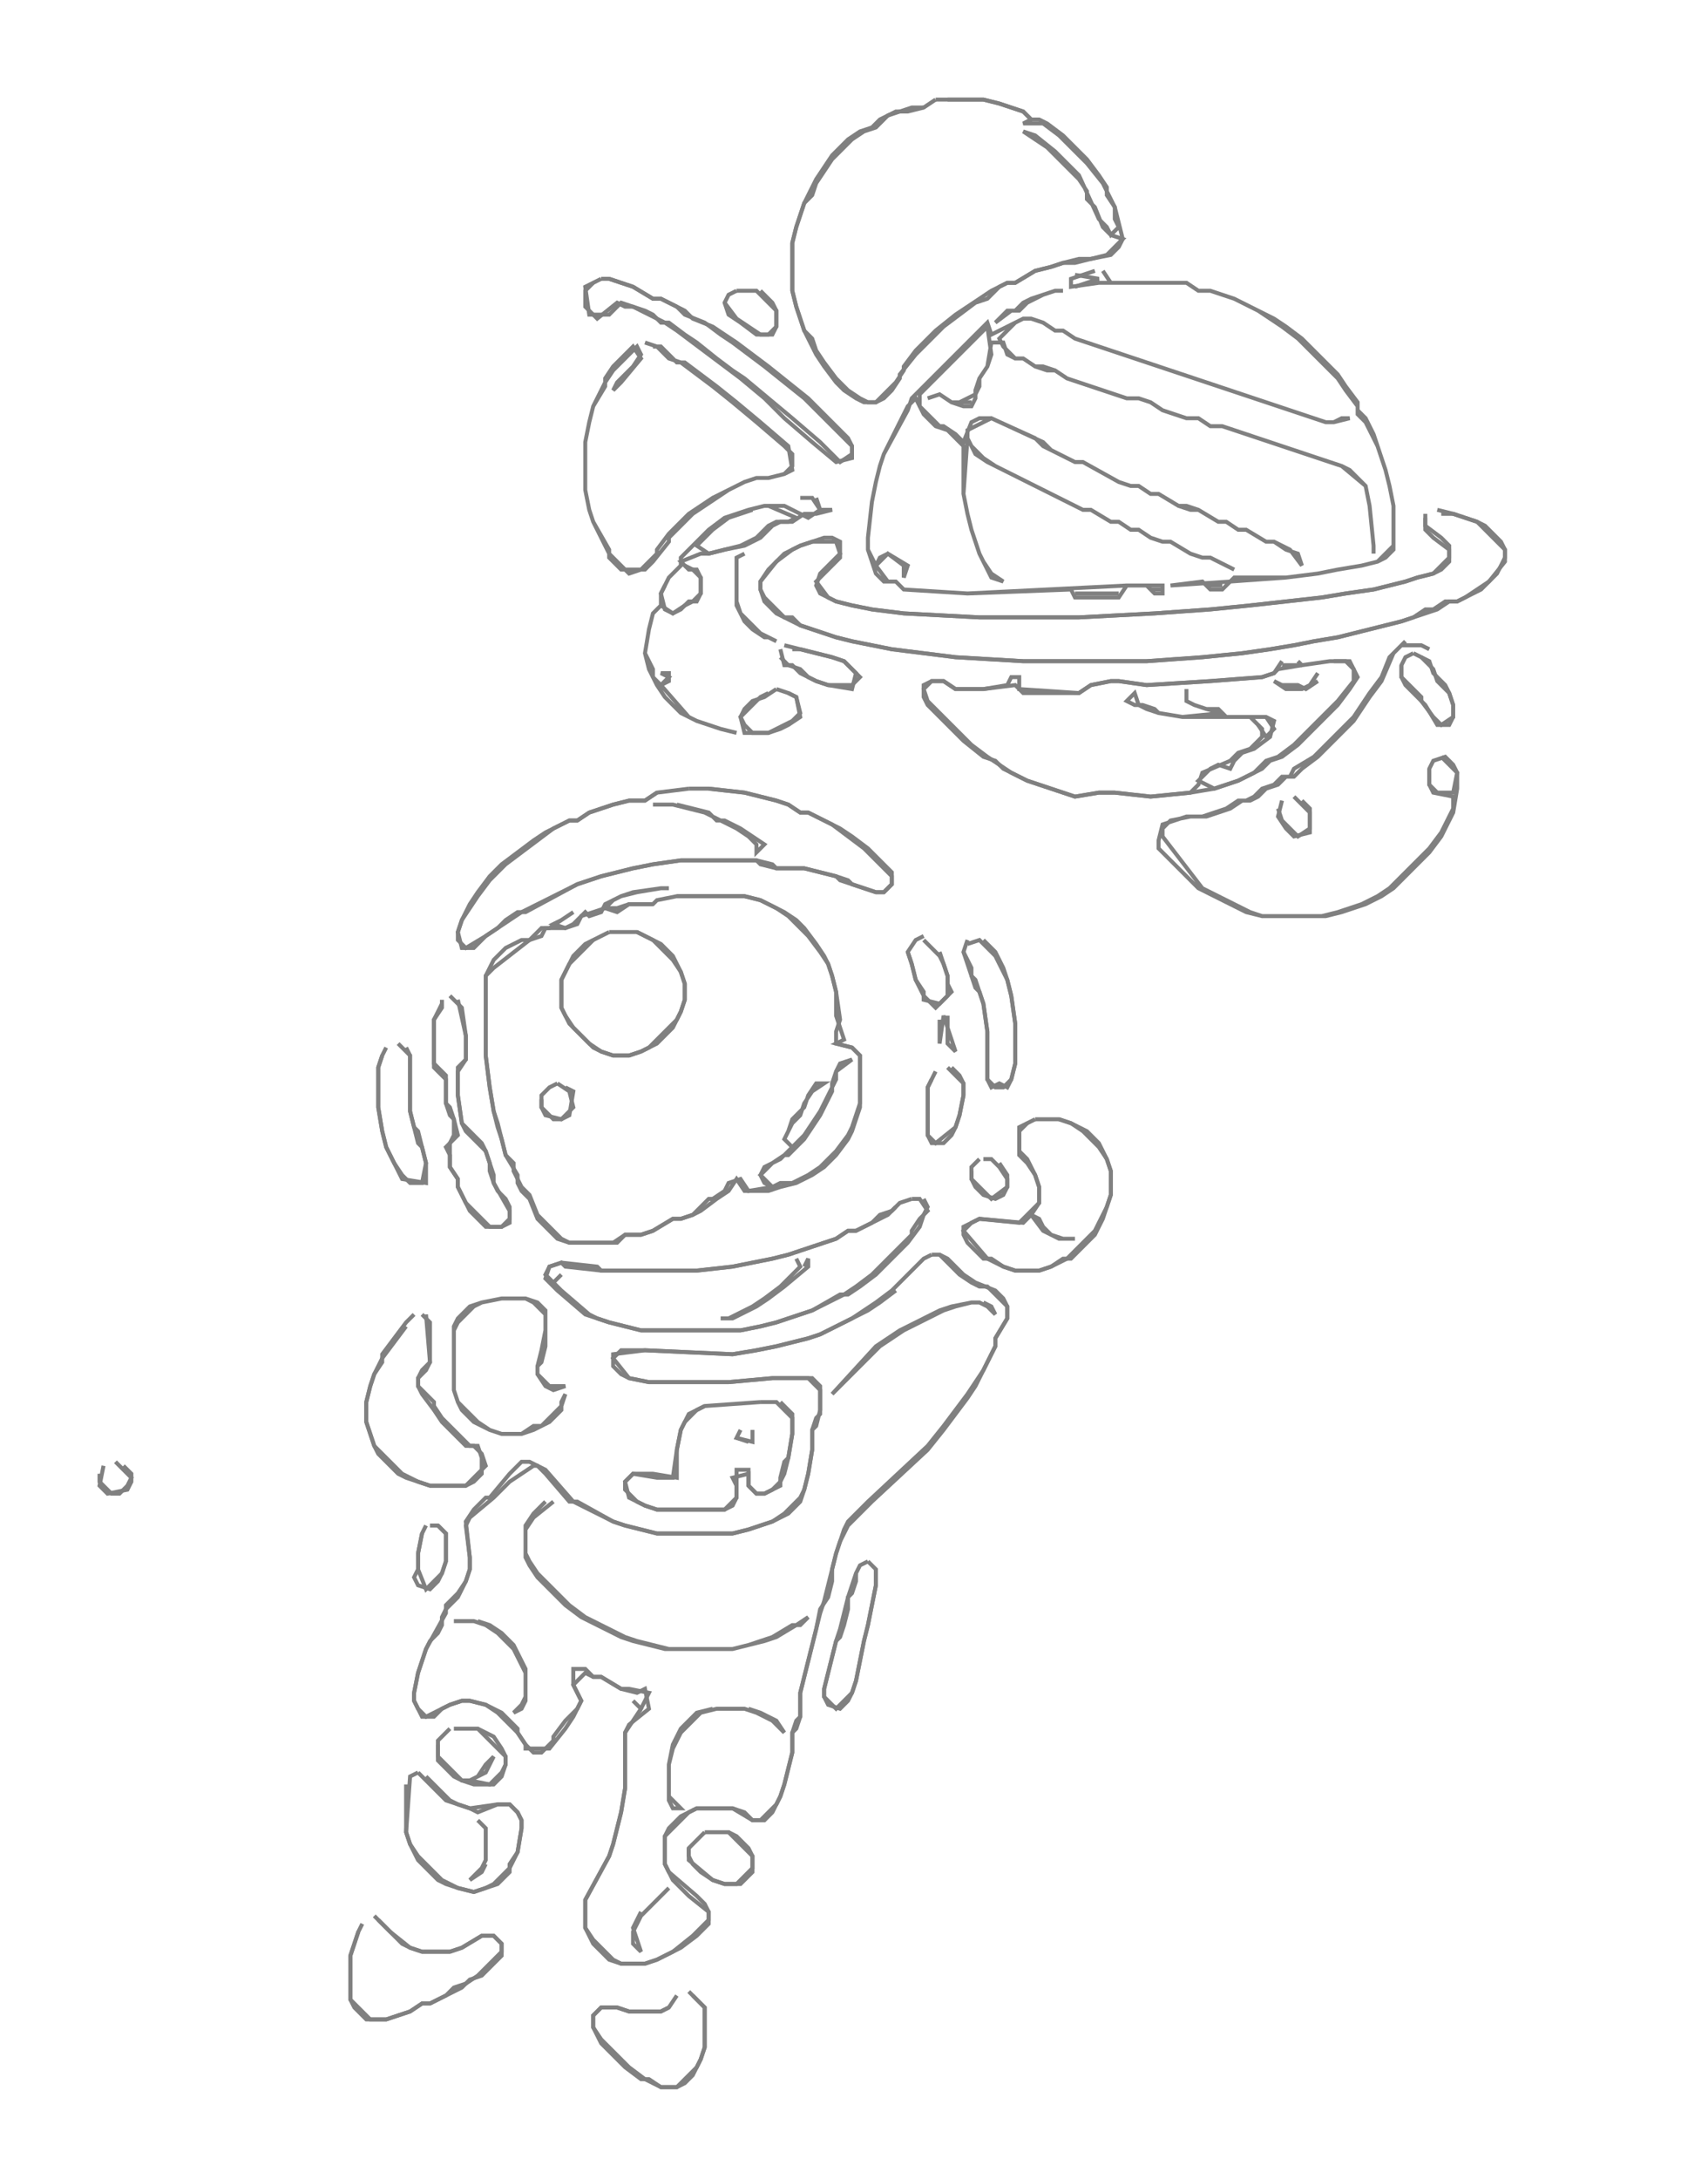 <svg width="429px" height="547px" xmlns="http://www.w3.org/2000/svg"><path d="M170 501 168 504 166 505 158 505 155 504 151 504 149 506 149 509 151 513 157 519 161 522 163 522 166 524 170 524 172 523 174 521 176 517 177 514 177 504 174 501 " style="stroke:gray;fill:none"/><path d="M173 500 177 504 177 514 176 517 175 519 170 524 166 524 162 522 158 519 151 512 149 509 149 506 151 504 155 504 158 505 166 505 168 504 " style="stroke:gray;fill:none"/><path d="M91 483 90 485 89 488 88 491 88 502 89 504 92 507 97 507 100 506 103 505 106 503 108 503 116 499 118 497 121 496 126 491 126 488 124 486 121 486 116 489 113 490 106 490 103 489 101 488 97 484 95 482 " style="stroke:gray;fill:none"/><path d="M94 481 98 485 103 489 106 490 113 490 116 489 121 486 124 486 126 488 126 490 120 496 117 498 114 499 112 501 108 503 106 503 103 505 100 506 97 507 93 507 88 502 88 491 89 488 90 485 " style="stroke:gray;fill:none"/><path d="M161 480 159 484 161 490 159 488 159 485 161 481 168 474 " style="stroke:gray;fill:none"/><path d="M177 460 173 464 173 467 179 472 182 473 186 473 189 470 189 466 188 464 185 461 183 460 " style="stroke:gray;fill:none"/><path d="M177 460 183 460 189 466 189 469 185 473 182 473 179 472 176 470 174 468 173 466 173 464 " style="stroke:gray;fill:none"/><path d="M120 457 122 459 122 467 121 469 118 472 121 470 122 468 " style="stroke:gray;fill:none"/><path d="M105 445 103 446 102 460 103 463 105 467 110 472 112 473 115 474 119 475 122 474 125 473 128 470 128 468 130 465 131 459 131 457 130 455 128 453 125 453 118 454 115 453 113 452 107 446 " style="stroke:gray;fill:none"/><path d="M105 445 112 452 115 453 118 454 120 455 125 453 128 453 130 455 131 457 131 459 130 465 128 469 124 473 122 474 119 475 115 474 111 472 105 466 103 463 102 460 102 448 " style="stroke:gray;fill:none"/><path d="M113 434 110 437 110 442 114 446 116 447 119 448 124 448 126 446 127 443 127 441 126 439 124 436 122 435 120 434 " style="stroke:gray;fill:none"/><path d="M114 434 120 434 122 436 124 438 127 441 127 443 126 445 123 448 118 447 120 446 122 445 124 441 122 443 120 446 118 447 116 447 110 441 110 438 " style="stroke:gray;fill:none"/><path d="M179 429 175 430 171 434 169 438 168 443 168 452 169 454 171 454 168 451 168 443 169 439 171 435 176 430 180 429 187 429 190 430 194 432 197 435 195 432 191 430 188 429 " style="stroke:gray;fill:none"/><path d="M114 407 119 407 122 408 125 410 129 414 132 420 132 426 131 428 129 430 131 429 132 427 132 419 129 413 126 410 123 408 120 407 " style="stroke:gray;fill:none"/><path d="M218 392 216 393 215 395 215 397 214 400 213 401 213 404 212 408 211 411 210 412 209 416 208 420 207 424 207 426 208 428 211 429 213 427 214 425 215 422 216 417 217 412 218 408 219 403 220 398 220 394 " style="stroke:gray;fill:none"/><path d="M218 392 220 394 220 398 219 403 218 408 217 412 216 417 215 422 214 425 210 429 207 426 207 424 208 420 209 416 210 412 211 409 212 405 213 401 214 398 215 395 " style="stroke:gray;fill:none"/><path d="M107 383 106 385 105 390 105 394 104 396 105 398 108 399 110 397 111 395 112 392 112 385 110 383 " style="stroke:gray;fill:none"/><path d="M108 383 110 383 112 385 112 392 111 395 107 399 105 394 105 390 106 385 " style="stroke:gray;fill:none"/><path d="M137 377 134 380 132 383 132 391 133 393 135 396 142 403 146 406 156 411 159 412 163 413 167 414 184 414 188 413 192 412 195 411 200 408 203 406 201 408 199 408 194 411 191 412 188 413 184 414 168 414 164 413 160 412 157 411 147 406 143 403 135 395 133 392 132 390 132 384 134 381 139 377 " style="stroke:gray;fill:none"/><path d="M26 368 25 373 27 375 32 374 33 372 33 370 31 368 " style="stroke:gray;fill:none"/><path d="M29 367 33 371 32 373 30 375 28 375 25 372 25 370 " style="stroke:gray;fill:none"/><path d="M186 359 185 361 189 362 189 359 " style="stroke:gray;fill:none"/><path d="M188 362 185 361 " style="stroke:gray;fill:none"/><path d="M191 352 177 353 175 354 173 355 172 357 171 359 170 364 169 371 165 371 159 370 157 372 158 376 162 378 165 379 168 379 171 379 182 379 184 378 185 376 185 373 184 371 188 370 188 373 190 375 192 375 196 373 196 371 197 367 198 366 199 360 199 355 196 352 " style="stroke:gray;fill:none"/><path d="M191 352 195 352 199 356 199 360 198 366 197 370 196 372 194 374 192 375 190 375 188 373 188 369 185 369 185 373 185 376 182 379 171 379 168 379 165 379 162 378 160 377 157 374 157 372 159 370 164 370 170 371 170 364 171 359 172 357 175 354 177 353 " style="stroke:gray;fill:none"/><path d="M104 330 102 332 99 336 96 340 96 342 94 345 93 348 92 352 92 357 93 360 94 363 95 365 100 370 102 371 105 372 108 373 112 373 115 373 117 373 119 372 121 370 121 366 120 363 118 363 111 356 109 353 109 352 105 348 105 346 107 344 108 342 107 330 " style="stroke:gray;fill:none"/><path d="M106 330 108 332 108 342 106 344 105 346 105 348 106 350 109 354 111 357 117 363 119 363 121 365 122 368 117 373 115 373 112 373 108 373 105 372 101 370 94 363 93 360 92 357 92 352 93 348 94 345 96 341 99 337 102 333 " style="stroke:gray;fill:none"/><path d="M244 327 239 328 236 329 226 334 223 336 220 338 209 350 221 338 224 336 227 334 237 329 240 328 244 327 246 327 248 328 250 330 249 328 247 327 " style="stroke:gray;fill:none"/><path d="M126 326 121 327 118 328 115 331 114 333 114 349 115 352 116 354 119 357 123 359 126 360 131 360 134 359 138 357 141 354 141 352 142 350 141 353 136 358 134 358 131 360 126 360 123 359 120 357 115 352 114 349 114 334 115 332 119 328 121 327 126 326 132 326 134 327 137 330 137 334 137 338 136 342 135 343 135 345 137 348 139 349 142 348 138 348 135 345 135 343 136 339 137 334 137 331 137 329 135 327 132 326 " style="stroke:gray;fill:none"/><path d="M200 316 201 318 196 323 192 326 189 328 183 331 181 331 184 331 190 328 193 326 197 323 203 318 203 316 202 318 " style="stroke:gray;fill:none"/><path d="M234 315 232 316 224 324 220 327 217 329 214 331 206 335 203 336 199 337 195 338 190 339 184 340 162 339 154 340 154 343 156 345 158 346 163 347 172 347 175 347 180 347 183 347 194 346 203 346 206 349 206 354 205 358 204 359 204 364 203 370 202 374 201 376 197 380 194 382 191 383 188 384 184 385 165 385 161 384 157 383 154 382 144 377 137 369 133 367 131 367 128 370 123 376 122 376 119 379 117 382 118 391 118 394 117 397 115 400 112 403 112 405 107 414 106 417 105 420 104 425 104 427 106 431 109 431 111 429 113 428 116 427 118 427 122 428 125 430 130 435 132 438 132 439 138 439 142 434 144 431 145 429 146 427 144 423 147 420 149 421 151 421 156 424 158 424 163 425 161 429 159 427 161 429 159 432 157 435 157 449 156 455 155 459 154 463 153 466 147 477 147 479 147 482 147 484 149 488 153 492 156 493 162 493 165 492 171 489 175 486 178 483 178 480 177 478 175 476 168 470 167 468 167 466 167 463 167 461 173 455 175 454 178 454 181 454 184 454 189 457 192 457 194 455 196 451 197 448 198 444 199 440 199 435 200 432 201 431 201 425 202 421 203 417 204 413 205 409 206 405 207 402 208 398 209 394 210 390 211 387 213 383 219 377 233 364 237 359 240 355 243 351 245 348 250 338 250 336 253 331 253 328 252 326 250 324 245 322 242 320 238 316 236 315 " style="stroke:gray;fill:none"/><path d="M234 315 236 315 241 320 244 322 246 323 248 323 253 328 253 331 250 336 250 338 247 344 245 347 243 350 240 354 237 358 233 363 218 377 213 382 212 384 211 387 210 390 209 394 209 397 208 401 206 404 205 409 204 413 203 417 202 421 201 425 201 431 200 434 199 435 199 440 198 444 197 448 196 451 195 453 191 457 189 457 187 455 184 454 181 454 178 454 175 454 171 456 168 459 167 461 167 463 167 466 167 468 169 472 173 476 178 480 178 482 174 486 169 490 165 492 162 493 156 493 154 492 149 487 147 484 147 482 147 479 147 477 153 466 154 463 155 459 156 455 157 449 157 435 158 433 163 429 162 424 160 425 156 424 151 421 149 421 147 419 144 419 144 423 146 427 145 429 142 432 139 436 139 437 136 440 134 440 132 438 130 435 130 434 126 430 122 428 118 427 116 427 113 428 109 430 107 431 105 429 104 427 104 425 105 420 106 417 107 414 108 412 110 410 111 408 111 406 112 404 115 401 117 397 118 394 118 391 117 383 118 381 124 376 128 372 134 368 135 368 137 370 143 377 145 377 154 382 157 383 161 384 165 385 184 385 188 384 191 383 194 382 198 380 201 377 202 374 203 370 204 364 204 359 205 356 206 355 206 348 204 346 194 346 183 347 180 347 175 347 172 347 163 347 158 346 154 341 156 339 162 339 184 340 190 339 195 338 199 337 203 336 206 335 218 329 221 327 225 324 " style="stroke:gray;fill:none"/><path d="M229 301 226 302 224 304 221 305 219 307 215 309 213 309 210 311 207 312 204 313 201 314 198 315 194 316 189 317 184 318 175 319 151 319 142 318 141 317 138 318 137 321 140 324 147 330 150 331 153 332 157 333 161 334 186 334 191 333 195 332 198 331 201 330 204 329 211 325 213 325 216 323 220 320 228 312 231 308 232 305 233 303 232 301 " style="stroke:gray;fill:none"/><path d="M229 301 231 301 233 304 231 306 229 309 229 310 219 320 215 323 212 325 204 329 201 330 198 331 195 332 191 333 186 334 161 334 157 333 153 332 150 331 148 330 141 324 139 322 141 320 139 322 137 320 138 318 141 317 150 318 151 319 175 319 184 318 189 317 194 316 198 315 201 314 204 313 207 312 210 311 213 309 215 309 223 305 225 303 " style="stroke:gray;fill:none"/><path d="M246 291 244 293 244 296 245 298 247 300 250 301 252 300 253 298 253 295 251 292 " style="stroke:gray;fill:none"/><path d="M247 291 249 291 251 293 253 296 253 298 249 301 244 296 244 294 " style="stroke:gray;fill:none"/><path d="M260 281 256 283 256 285 256 288 256 290 258 292 260 295 261 298 261 302 256 307 246 306 242 308 242 310 243 312 247 316 249 316 252 318 255 319 261 319 264 318 267 316 269 316 275 310 277 306 278 303 279 300 279 294 278 291 276 287 273 284 269 282 266 281 " style="stroke:gray;fill:none"/><path d="M260 281 266 281 269 282 272 284 276 288 278 291 279 294 279 300 278 303 275 309 268 316 264 318 261 319 255 319 252 318 248 316 242 309 244 307 246 306 257 307 259 305 262 309 266 311 270 311 267 311 264 310 262 308 261 306 259 305 261 302 261 298 260 295 258 291 256 289 256 285 256 284 258 282 " style="stroke:gray;fill:none"/><path d="M140 272 138 273 136 275 136 278 137 280 141 281 143 280 144 274 142 273 " style="stroke:gray;fill:none"/><path d="M140 272 143 274 144 278 141 281 139 281 136 278 136 276 " style="stroke:gray;fill:none"/><path d="M235 269 233 273 233 285 234 287 237 287 239 285 240 283 241 280 242 275 242 272 241 270 239 268 " style="stroke:gray;fill:none"/><path d="M238 268 242 272 242 275 241 280 240 283 235 287 233 285 233 273 234 271 " style="stroke:gray;fill:none"/><path d="M97 263 96 265 95 268 95 278 96 284 97 288 101 296 107 297 107 292 106 288 105 284 104 283 103 279 103 265 102 263 " style="stroke:gray;fill:none"/><path d="M100 262 103 265 103 279 104 283 105 287 106 288 107 292 106 297 103 297 101 295 99 292 97 288 96 284 95 278 95 268 96 265 " style="stroke:gray;fill:none"/><path d="M236 256 236 262 237 255 238 258 238 262 240 264 238 258 238 255 " style="stroke:gray;fill:none"/><path d="M111 251 111 253 109 256 109 268 112 271 112 277 113 280 114 281 114 285 113 287 113 290 113 293 115 296 115 298 118 304 122 308 126 308 128 307 128 303 127 301 125 299 124 297 123 294 123 292 122 289 121 287 116 282 115 275 115 269 117 266 117 260 115 251 " style="stroke:gray;fill:none"/><path d="M113 250 116 253 117 260 117 266 115 268 115 275 116 282 117 284 122 289 123 292 124 295 124 297 128 304 128 306 126 308 123 308 117 302 115 298 115 296 113 293 113 290 112 288 115 285 114 281 113 278 112 277 112 270 109 267 109 256 111 252 " style="stroke:gray;fill:none"/><path d="M243 236 242 239 244 243 244 245 245 248 246 249 247 252 248 259 248 271 249 273 251 272 253 273 254 271 255 267 255 257 254 250 253 246 252 243 250 239 247 236 " style="stroke:gray;fill:none"/><path d="M243 237 246 236 250 240 253 246 254 250 255 257 255 267 254 271 252 273 250 273 248 271 248 259 247 252 246 249 245 246 244 245 243 242 242 239 " style="stroke:gray;fill:none"/><path d="M232 235 230 236 228 239 229 242 230 246 232 249 232 251 236 252 238 250 238 247 238 245 237 242 236 239 " style="stroke:gray;fill:none"/><path d="M232 236 236 240 237 242 238 245 238 247 239 249 235 253 232 250 230 246 229 242 228 239 " style="stroke:gray;fill:none"/><path d="M153 234 147 237 144 240 141 246 141 253 143 257 145 259 147 261 149 263 151 264 154 265 158 265 161 264 165 262 169 258 171 254 172 251 172 247 171 244 169 240 166 237 160 234 " style="stroke:gray;fill:none"/><path d="M153 234 160 234 164 236 169 241 171 244 172 247 172 251 171 254 170 256 163 263 161 264 158 265 154 265 151 264 148 262 144 258 142 255 141 253 141 246 143 242 149 236 " style="stroke:gray;fill:none"/><path d="M166 223 159 224 156 225 154 226 152 227 151 229 148 230 147 229 144 232 142 233 139 232 141 231 144 229 141 231 138 233 136 233 133 236 131 236 129 237 127 238 124 241 123 243 122 245 122 265 123 273 124 279 125 283 126 286 127 290 130 295 130 297 131 299 133 301 135 306 140 311 143 312 155 312 157 310 161 310 164 309 169 306 171 306 174 305 176 304 180 301 183 299 185 296 187 299 193 299 196 298 200 297 204 295 207 293 210 290 213 286 214 284 215 281 216 278 216 265 214 263 210 262 212 261 210 255 210 249 209 245 208 242 207 240 205 237 202 233 200 231 197 229 191 226 187 225 170 225 165 226 164 227 158 227 155 228 152 228 154 226 156 225 160 224 166 223 168 223 " style="stroke:gray;fill:none"/><path d="M170 225 187 225 191 226 195 228 198 230 203 235 206 239 208 242 209 245 210 249 211 256 210 259 210 262 214 263 216 265 216 277 215 280 214 283 213 285 210 289 206 293 203 295 199 297 196 297 194 298 191 295 194 292 197 290 198 290 202 286 204 283 206 280 209 274 209 272 210 269 214 266 211 267 210 269 210 271 206 279 204 282 202 285 199 288 197 286 198 284 199 282 201 280 202 277 204 274 207 272 205 272 203 275 202 278 199 281 198 284 197 286 199 288 196 291 192 293 191 295 192 297 194 298 188 299 186 296 183 297 182 299 179 301 178 301 174 305 171 306 169 306 164 309 161 310 157 310 154 312 143 312 141 311 135 305 133 300 131 298 129 294 129 292 127 290 126 286 125 282 124 279 123 273 122 265 122 245 124 243 133 236 136 235 137 233 142 233 145 232 146 230 149 229 152 228 155 229 158 227 164 227 " style="stroke:gray;fill:none"/><path d="M164 202 169 202 173 203 177 204 185 208 188 210 190 212 190 214 192 212 189 210 186 208 182 206 180 206 178 204 174 203 170 202 " style="stroke:gray;fill:none"/><path d="M322 201 321 205 323 208 325 210 329 209 329 203 327 201 " style="stroke:gray;fill:none"/><path d="M325 200 329 204 329 208 326 210 322 206 321 203 " style="stroke:gray;fill:none"/><path d="M173 198 165 199 162 201 158 201 154 202 151 203 148 204 145 206 143 206 137 209 134 211 130 214 126 217 123 220 120 224 118 227 116 231 115 234 116 238 119 238 122 235 125 233 128 231 131 229 145 222 148 221 151 220 155 219 159 218 164 217 171 216 190 216 194 217 195 218 202 218 206 219 210 220 213 221 214 222 217 223 220 224 222 224 224 222 224 219 218 213 214 210 211 208 203 204 201 204 198 202 195 201 191 200 187 199 178 198 " style="stroke:gray;fill:none"/><path d="M173 198 178 198 187 199 191 200 195 201 198 202 201 204 203 204 209 207 213 210 217 213 224 220 224 222 222 224 220 224 217 223 214 222 211 221 210 220 206 219 202 218 195 218 191 217 190 216 171 216 164 217 159 218 155 219 151 220 148 221 145 222 132 229 130 229 127 231 125 233 122 235 117 238 115 236 115 234 116 231 118 228 120 225 123 221 127 217 131 214 135 211 139 208 143 206 145 206 148 204 151 203 154 202 158 201 162 201 165 199 " style="stroke:gray;fill:none"/><path d="M195 173 192 175 189 176 187 178 186 180 187 184 193 184 196 183 198 182 201 180 200 175 198 174 " style="stroke:gray;fill:none"/><path d="M195 173 198 174 200 175 201 179 199 181 193 184 189 184 187 182 186 180 191 175 193 174 " style="stroke:gray;fill:none"/><path d="M334 169 " style="stroke:gray;fill:none"/><path d="M331 169 329 172 327 173 323 173 320 171 322 172 326 172 328 173 331 171 " style="stroke:gray;fill:none"/><path d="M322 166 320 169 317 170 304 171 288 172 281 171 279 171 274 172 271 174 256 173 256 170 254 170 253 172 247 173 240 173 237 171 234 171 232 172 232 175 233 177 242 186 247 190 250 191 252 193 258 196 261 197 264 198 267 199 270 200 276 199 280 199 289 200 299 199 305 198 308 197 311 196 317 193 319 191 322 190 326 187 336 177 339 173 341 170 339 166 334 166 327 167 326 166 " style="stroke:gray;fill:none"/><path d="M318 180 320 183 318 185 316 182 " style="stroke:gray;fill:none"/><path d="M255 172 " style="stroke:gray;fill:none"/><path d="M335 166 338 166 340 168 340 171 336 176 325 187 321 190 318 191 315 194 311 196 308 197 305 198 301 196 304 193 306 192 309 193 310 191 312 189 315 188 319 185 320 181 318 180 315 180 308 180 306 178 303 178 300 177 298 176 298 173 298 176 300 177 303 178 307 179 297 180 291 179 288 178 286 177 285 174 283 176 285 177 287 177 290 178 291 179 297 180 314 180 317 183 317 185 314 188 311 189 309 191 302 194 301 197 299 199 289 200 280 199 276 199 270 200 267 199 264 198 261 197 258 196 254 194 251 192 248 190 244 187 233 176 232 173 234 171 237 171 240 173 247 173 255 172 257 174 271 174 274 172 279 171 281 171 288 172 304 171 317 170 320 169 321 168 327 167 " style="stroke:gray;fill:none"/><path d="M322 167 327 167 " style="stroke:gray;fill:none"/><path d="M355 164 353 165 352 167 352 170 353 172 358 177 361 182 364 182 365 180 365 177 364 174 363 172 360 169 359 166 357 165 " style="stroke:gray;fill:none"/><path d="M355 164 357 165 360 168 361 171 364 174 365 177 365 180 362 182 360 180 357 176 357 175 352 170 352 167 " style="stroke:gray;fill:none"/><path d="M196 163 197 167 199 167 201 169 205 171 208 172 214 173 215 169 212 166 209 165 205 164 201 163 199 163 " style="stroke:gray;fill:none"/><path d="M197 162 201 163 205 164 209 165 212 166 216 170 214 172 208 172 205 171 203 170 201 168 198 167 196 165 " style="stroke:gray;fill:none"/><path d="M353 161 349 165 347 170 344 174 342 177 340 180 330 190 325 193 324 195 322 195 320 197 317 198 315 200 313 201 311 201 308 203 305 204 302 205 298 205 292 207 291 211 291 213 301 223 313 229 317 230 333 230 337 229 340 228 343 227 347 225 350 223 359 214 362 210 365 204 366 198 366 194 365 192 363 190 360 191 359 193 359 197 360 199 365 200 365 203 362 209 359 213 349 223 346 225 342 227 339 228 336 229 332 230 317 230 314 229 302 223 292 210 292 208 294 206 299 205 303 205 306 204 309 203 312 201 314 201 316 200 318 198 321 197 323 195 325 195 327 193 331 190 340 181 342 178 344 175 347 171 350 164 352 162 356 162 357 162 359 163 357 162 " style="stroke:gray;fill:none"/><path d="M362 190 366 194 365 199 361 199 359 197 359 193 " style="stroke:gray;fill:none"/><path d="M187 139 185 140 185 152 187 156 189 158 192 160 193 160 195 161 193 160 191 159 186 154 185 151 185 141 " style="stroke:gray;fill:none"/><path d="M358 129 358 133 360 135 364 138 364 140 360 144 356 145 353 146 349 147 345 148 338 149 332 150 323 151 314 152 304 153 290 154 271 155 246 155 227 154 219 153 214 152 210 151 208 150 205 146 211 140 211 136 209 135 207 135 204 136 201 137 197 139 195 141 191 146 191 148 192 151 195 154 201 157 204 158 207 159 210 160 214 161 219 162 224 163 232 164 240 165 257 166 288 166 302 165 312 164 319 163 325 162 330 161 336 160 340 159 344 158 348 157 352 156 355 155 358 154 361 153 364 151 366 151 372 148 374 146 378 141 378 138 377 136 373 132 371 131 368 130 365 129 361 128 " style="stroke:gray;fill:none"/><path d="M362 129 365 129 368 130 371 131 378 138 378 140 376 144 374 146 371 148 368 150 366 151 363 151 360 153 358 153 355 155 352 156 348 157 344 158 340 159 336 160 330 161 325 162 319 163 312 164 302 165 288 166 257 166 240 165 232 164 224 163 219 162 214 161 210 160 207 159 204 158 201 157 199 155 197 155 192 150 191 148 191 146 193 143 195 141 199 138 201 137 204 136 206 136 210 136 211 139 206 144 205 147 206 149 208 150 210 151 214 152 219 153 227 154 246 155 271 155 290 154 304 153 314 152 323 151 332 150 338 149 345 148 349 147 353 146 356 145 360 144 362 143 364 141 364 137 362 135 358 132 358 130 " style="stroke:gray;fill:none"/><path d="M201 125 204 125 206 128 203 130 197 127 192 127 188 128 185 129 182 130 178 133 171 140 171 142 168 145 166 149 166 152 164 154 163 158 162 164 163 168 165 172 167 175 171 179 175 181 178 182 181 183 185 184 181 183 178 182 175 181 173 180 166 172 168 171 168 169 166 169 168 170 166 172 164 170 164 168 162 164 163 158 164 154 166 152 169 154 171 153 173 151 175 151 176 149 176 145 175 143 173 143 171 141 176 139 178 139 182 138 187 137 191 135 194 132 196 131 199 131 202 129 205 129 209 128 206 128 205 125 " style="stroke:gray;fill:none"/><path d="M172 142 174 143 176 145 176 149 174 151 172 152 169 154 167 153 166 149 167 147 " style="stroke:gray;fill:none"/><path d="M193 127 200 130 198 131 195 131 193 132 190 135 186 137 182 138 178 139 175 137 179 133 183 130 186 129 189 128 " style="stroke:gray;fill:none"/><path d="M162 86 165 87 168 90 171 91 175 94 179 97 184 101 190 106 197 112 199 114 199 117 197 119 193 120 190 120 187 121 179 125 176 127 173 129 168 134 165 138 165 139 161 143 158 144 153 139 149 131 148 128 147 123 147 111 148 106 149 102 152 96 154 93 160 87 161 89 159 92 155 96 154 98 156 96 161 90 159 87 154 92 152 95 152 97 149 102 148 106 147 111 147 123 148 128 149 131 153 138 153 140 156 143 160 143 162 143 164 141 168 136 168 135 174 129 177 127 180 125 183 123 187 121 190 120 193 120 197 119 199 118 198 112 191 106 185 101 180 97 176 94 172 91 170 91 166 87 164 87 " style="stroke:gray;fill:none"/><path d="M257 80 255 81 249 84 248 81 231 98 229 100 228 103 222 114 221 117 220 121 219 126 218 135 218 138 219 141 220 144 222 146 225 146 227 148 243 149 269 148 270 150 281 150 283 147 288 147 290 149 292 149 292 147 283 147 243 149 227 148 225 146 223 146 220 142 223 139 227 142 227 145 228 142 223 139 221 140 220 142 218 138 218 135 219 126 220 121 221 117 222 114 228 102 230 100 231 102 232 104 235 107 238 108 242 112 242 124 243 129 244 133 245 136 246 139 249 145 252 146 249 144 247 141 246 139 245 136 244 133 243 129 242 124 243 110 244 112 245 114 248 116 272 128 274 128 279 131 281 131 284 133 286 133 289 135 292 136 294 136 299 139 302 140 304 140 308 142 310 143 308 142 304 140 302 140 299 139 294 136 292 136 289 135 286 133 284 133 281 131 279 131 274 128 272 128 250 117 247 115 244 112 243 110 243 108 249 105 260 110 262 112 270 116 272 116 281 121 284 122 286 122 289 124 291 124 296 127 298 127 301 128 306 131 308 131 311 133 313 133 318 136 320 136 324 138 327 142 326 139 323 138 320 136 318 136 313 133 311 133 308 131 306 131 301 128 299 128 296 127 291 124 289 124 286 122 284 122 281 121 272 116 270 116 264 113 262 111 249 105 246 105 244 106 242 111 240 109 237 107 236 107 231 102 231 99 248 82 249 89 248 92 246 95 246 97 245 99 241 101 239 101 236 99 233 100 236 99 239 101 242 102 244 102 245 100 245 98 246 95 248 92 249 86 252 86 253 89 255 90 257 90 260 92 262 92 265 93 268 95 271 96 274 97 277 98 280 99 283 100 286 100 289 101 292 103 295 104 298 105 301 105 304 107 307 107 310 108 313 109 316 110 319 111 322 112 325 113 328 114 331 115 334 116 337 117 339 118 343 122 344 127 345 137 345 139 345 137 344 127 343 122 337 117 334 116 331 115 328 114 325 113 322 112 319 111 316 110 313 109 310 108 307 107 304 107 301 105 298 105 295 104 292 103 289 101 286 100 283 100 280 99 277 98 274 97 271 96 268 95 265 93 263 93 260 92 257 90 255 90 252 87 251 85 255 81 257 80 259 80 262 81 265 83 267 83 270 85 273 86 276 87 279 88 282 89 285 90 288 91 291 92 294 93 297 94 300 95 303 96 306 97 309 98 312 99 315 100 318 101 321 102 324 103 327 104 330 105 333 106 335 106 339 105 337 105 335 106 333 106 330 105 327 104 324 103 321 102 318 101 315 100 312 99 309 98 306 97 303 96 300 95 297 94 294 93 291 92 288 91 285 90 282 89 279 88 276 87 273 86 270 85 267 83 265 83 262 81 259 80 " style="stroke:gray;fill:none"/><path d="M270 149 281 149 " style="stroke:gray;fill:none"/><path d="M289 148 292 148 " style="stroke:gray;fill:none"/><path d="M241 101 244 101 " style="stroke:gray;fill:none"/><path d="M265 73 262 74 259 75 257 76 255 78 253 78 250 81 254 78 256 78 258 76 262 74 265 73 267 73 " style="stroke:gray;fill:none"/><path d="M185 73 183 74 182 76 183 79 186 81 190 84 194 84 195 82 195 78 194 76 191 73 " style="stroke:gray;fill:none"/><path d="M185 73 190 73 195 78 195 82 193 84 191 84 188 82 185 80 182 76 " style="stroke:gray;fill:none"/><path d="M151 70 147 72 148 79 152 79 153 79 156 76 159 77 167 81 170 83 174 86 178 89 182 92 186 95 192 100 197 105 204 111 210 116 214 115 214 112 213 110 203 100 198 96 193 92 189 89 185 86 182 84 179 82 174 80 172 78 166 75 164 75 159 72 156 71 153 70 " style="stroke:gray;fill:none"/><path d="M151 70 153 70 156 71 159 72 164 75 166 75 170 77 172 79 177 81 181 84 184 86 188 89 192 92 197 96 202 100 214 112 214 114 211 116 206 111 199 105 193 100 187 95 184 93 180 90 175 86 172 84 168 81 166 81 164 79 162 78 159 77 157 77 155 76 150 80 147 77 147 73 149 71 " style="stroke:gray;fill:none"/><path d="M275 68 269 70 269 72 276 71 279 71 298 71 301 73 304 73 307 74 310 75 316 78 319 80 322 82 326 85 336 95 338 98 341 102 341 104 343 106 346 112 347 115 348 118 349 122 350 127 350 137 346 141 342 142 336 143 331 144 323 145 309 146 294 147 302 146 304 148 307 148 310 145 323 145 331 144 336 143 342 142 346 141 348 140 350 138 350 127 349 122 348 118 347 115 346 112 345 109 343 105 341 103 341 101 338 97 336 94 327 85 323 82 320 80 310 75 307 74 304 73 301 73 298 71 279 71 277 68 " style="stroke:gray;fill:none"/><path d="M303 147 307 147 " style="stroke:gray;fill:none"/><path d="M270 69 276 70 270 72 " style="stroke:gray;fill:none"/><path d="M276 70 " style="stroke:gray;fill:none"/><path d="M235 25 232 27 228 28 225 28 221 30 219 32 216 33 213 35 209 39 207 42 205 45 202 51 201 54 200 57 199 61 199 73 200 77 201 80 202 83 205 89 207 92 210 96 212 98 215 100 217 101 220 101 222 100 224 98 226 95 226 94 230 89 237 82 241 79 245 76 248 75 251 72 253 71 255 71 260 68 264 67 267 66 271 65 274 65 279 64 281 62 282 60 281 56 280 52 278 49 278 47 276 44 273 40 267 34 263 31 261 30 259 30 257 28 254 27 251 26 247 25 238 25 " style="stroke:gray;fill:none"/><path d="M235 25 238 25 247 25 251 26 254 27 257 28 259 30 257 31 262 31 266 34 273 41 277 46 280 52 280 55 281 57 279 59 278 57 276 55 271 44 265 38 260 34 257 33 263 37 271 45 273 48 273 50 275 52 277 57 279 59 282 60 278 64 274 65 270 66 267 66 264 67 260 68 255 71 253 71 249 73 246 75 243 77 240 79 235 83 230 88 227 92 227 93 225 96 220 101 218 101 216 100 213 98 210 95 207 91 205 88 204 85 202 83 201 80 200 77 199 73 199 61 200 57 201 54 202 51 204 49 205 46 207 43 209 40 214 35 217 33 220 32 223 29 226 28 229 27 232 27 " style="stroke:gray;fill:none"/></svg>